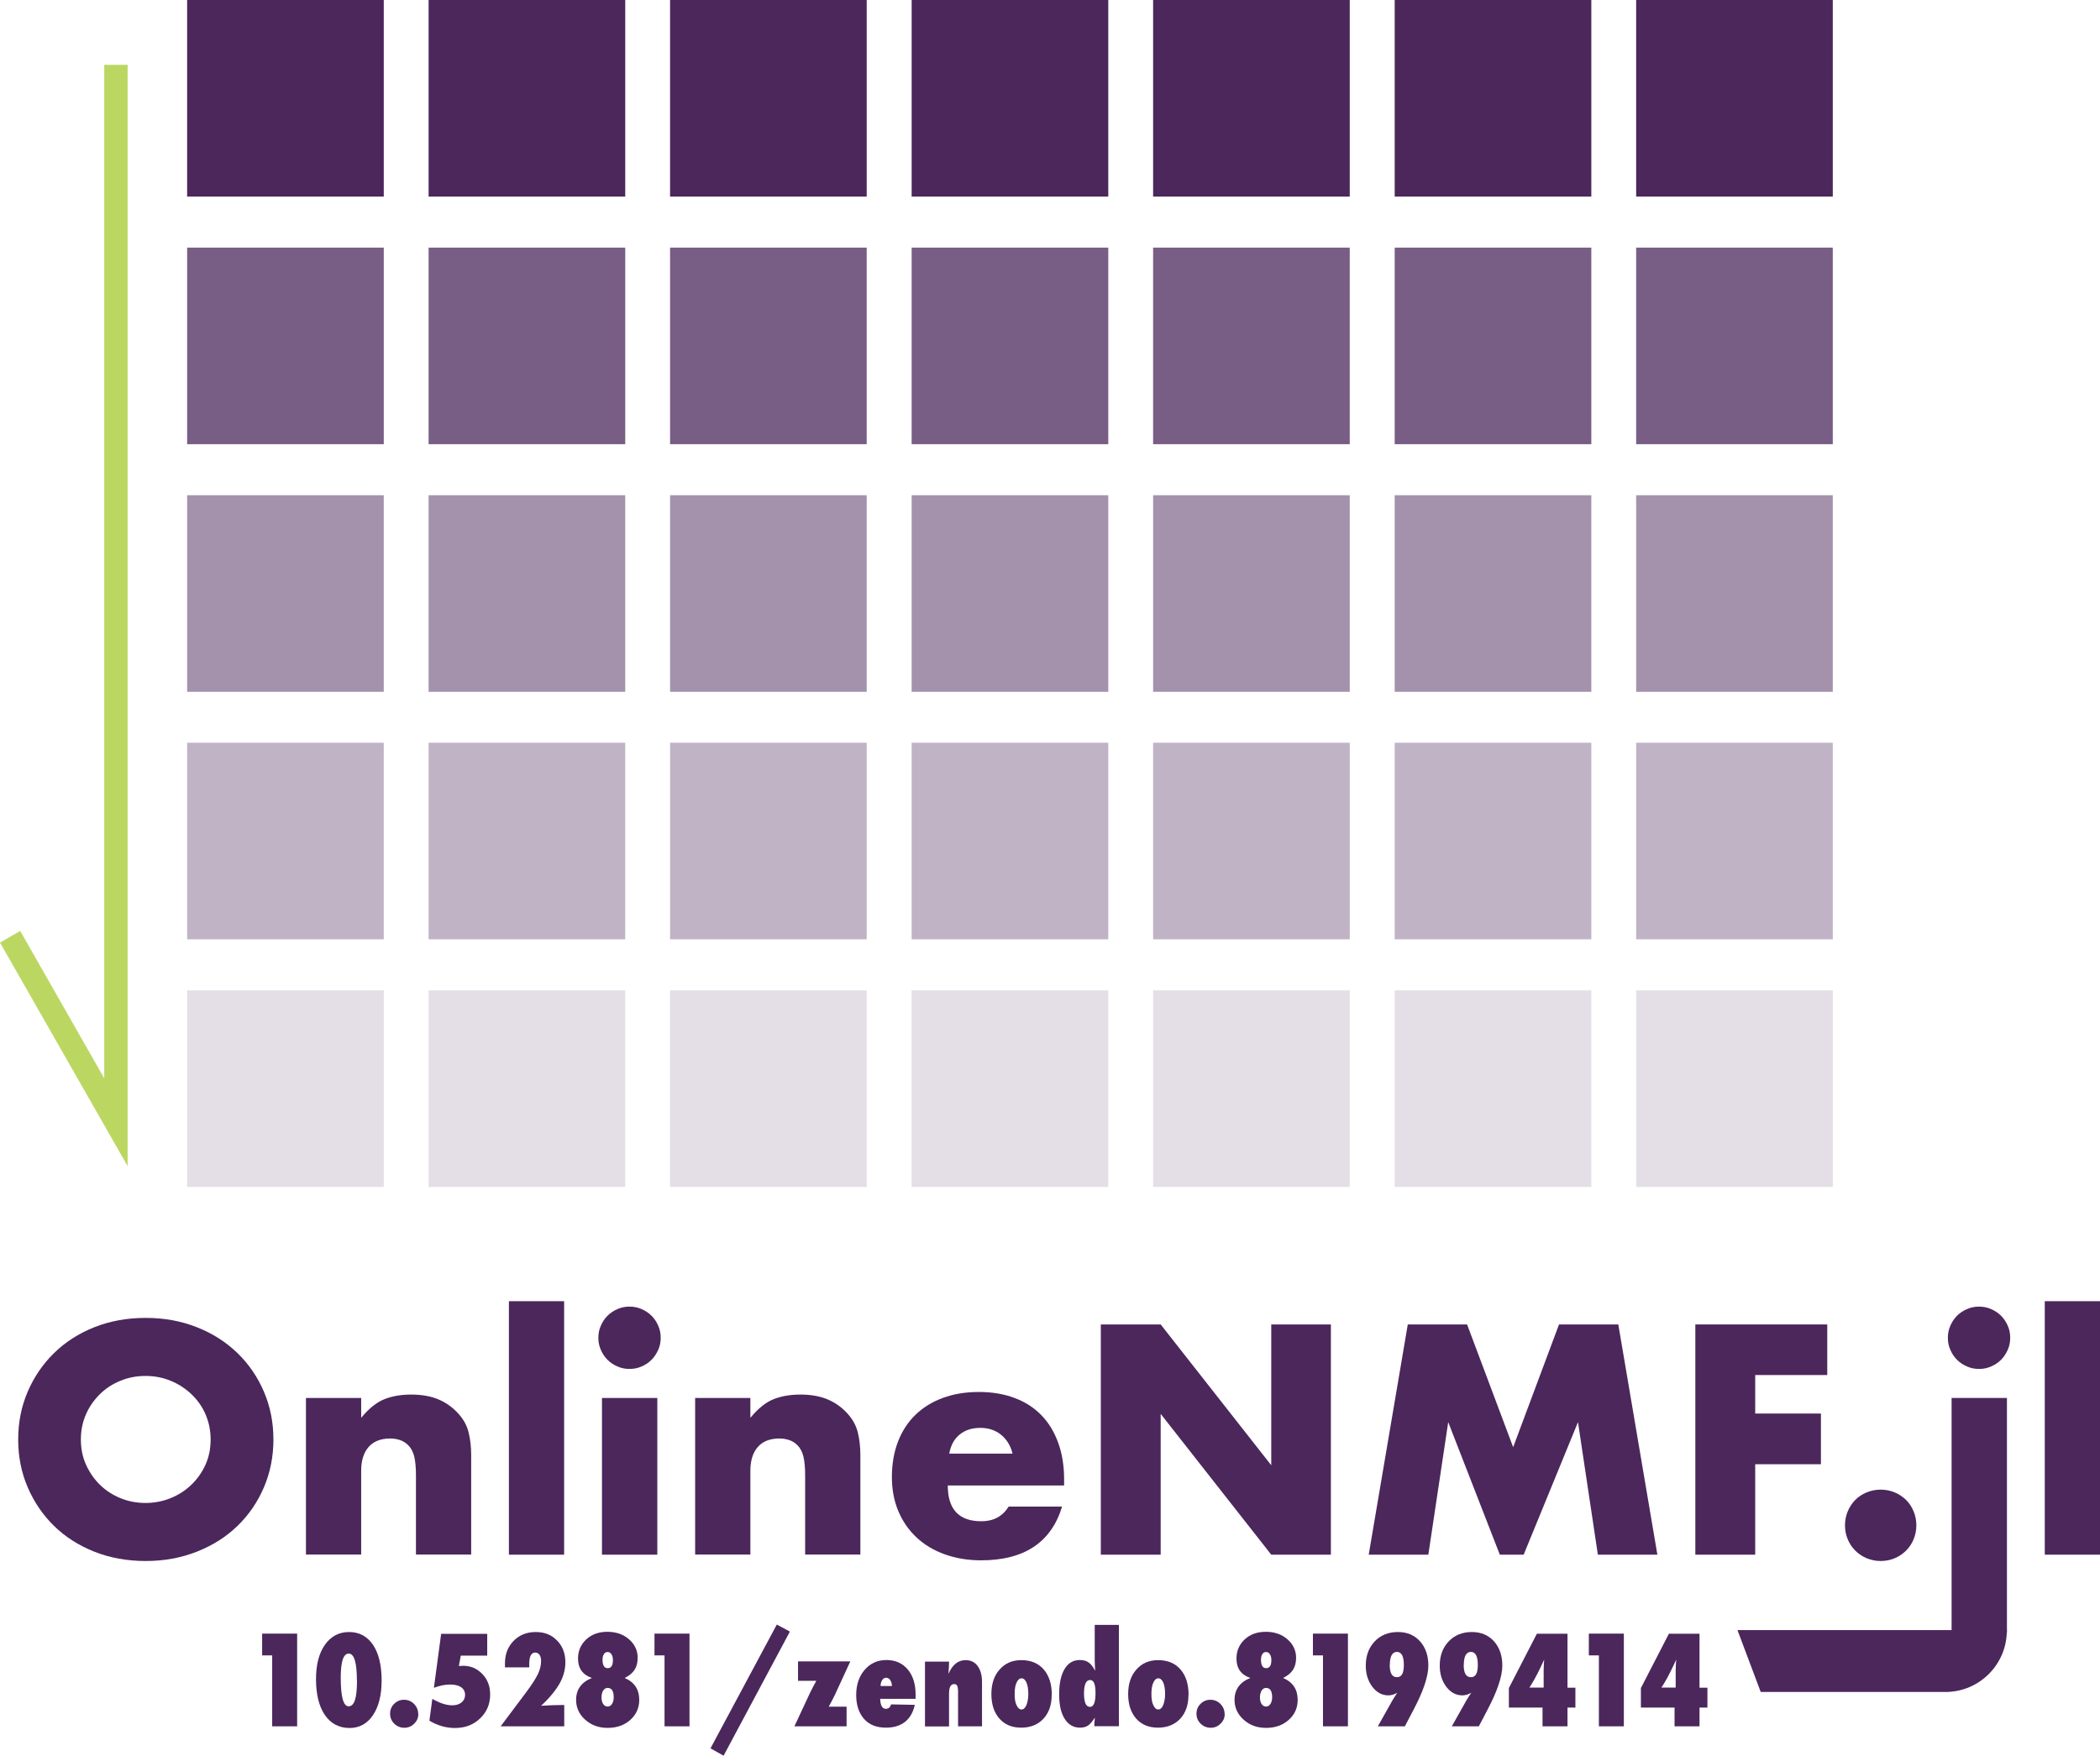 <?xml version="1.0" encoding="UTF-8"?><svg id="_レイヤー_2" xmlns="http://www.w3.org/2000/svg" viewBox="0 0 185.94 155.49"><defs><style>.cls-1{fill:#bbd762;}.cls-2,.cls-3,.cls-4,.cls-5,.cls-6{fill:#4b275c;}.cls-3{opacity:.15;}.cls-4{opacity:.5;}.cls-5{opacity:.75;}.cls-6{opacity:.35;}</style></defs><g id="design"><path class="cls-2" d="m177.69,144.37h-23.85l2.06,5.48h16.35c3,0,5.44-2.43,5.44-5.44v-.05Z"/><rect class="cls-2" x="16.57" width="17.41" height="17.41"/><rect class="cls-2" x="37.95" width="17.41" height="17.41"/><rect class="cls-2" x="59.33" width="17.41" height="17.41"/><rect class="cls-2" x="80.72" width="17.41" height="17.41"/><rect class="cls-2" x="102.1" width="17.41" height="17.41"/><rect class="cls-2" x="123.49" width="17.41" height="17.41"/><rect class="cls-2" x="144.87" width="17.41" height="17.41"/><rect class="cls-5" x="16.57" y="21.93" width="17.41" height="17.41"/><rect class="cls-5" x="37.95" y="21.93" width="17.41" height="17.41"/><rect class="cls-5" x="59.33" y="21.93" width="17.41" height="17.41"/><rect class="cls-5" x="80.72" y="21.93" width="17.41" height="17.41"/><rect class="cls-5" x="102.1" y="21.93" width="17.41" height="17.41"/><rect class="cls-5" x="123.49" y="21.93" width="17.41" height="17.41"/><rect class="cls-5" x="144.87" y="21.93" width="17.41" height="17.41"/><rect class="cls-4" x="16.57" y="43.86" width="17.41" height="17.41"/><rect class="cls-4" x="37.95" y="43.86" width="17.41" height="17.41"/><rect class="cls-4" x="59.33" y="43.86" width="17.41" height="17.41"/><rect class="cls-4" x="80.72" y="43.86" width="17.41" height="17.41"/><rect class="cls-4" x="102.1" y="43.86" width="17.41" height="17.41"/><rect class="cls-4" x="123.49" y="43.86" width="17.41" height="17.41"/><rect class="cls-4" x="144.87" y="43.86" width="17.41" height="17.41"/><rect class="cls-6" x="16.57" y="65.78" width="17.41" height="17.41"/><rect class="cls-6" x="37.95" y="65.78" width="17.41" height="17.41"/><rect class="cls-6" x="59.33" y="65.78" width="17.41" height="17.41"/><rect class="cls-6" x="80.72" y="65.78" width="17.41" height="17.41"/><rect class="cls-6" x="102.1" y="65.78" width="17.41" height="17.41"/><rect class="cls-6" x="123.49" y="65.78" width="17.41" height="17.41"/><rect class="cls-6" x="144.87" y="65.78" width="17.41" height="17.41"/><rect class="cls-3" x="16.57" y="87.71" width="17.41" height="17.41"/><rect class="cls-3" x="37.95" y="87.71" width="17.41" height="17.41"/><rect class="cls-3" x="59.33" y="87.71" width="17.41" height="17.41"/><rect class="cls-3" x="80.72" y="87.71" width="17.41" height="17.41"/><rect class="cls-3" x="102.1" y="87.71" width="17.41" height="17.41"/><rect class="cls-3" x="123.49" y="87.71" width="17.41" height="17.41"/><rect class="cls-3" x="144.87" y="87.71" width="17.41" height="17.41"/><polygon class="cls-1" points="11.3 103.28 0 83.48 1.79 82.45 9.23 95.5 9.23 5.74 11.3 5.74 11.3 103.28"/><path class="cls-2" d="m1.61,127.49c0-1.51.28-2.93.84-4.23.56-1.31,1.34-2.45,2.33-3.42.99-.97,2.18-1.74,3.56-2.29s2.9-.83,4.56-.83,3.16.28,4.54.83c1.39.55,2.58,1.31,3.59,2.29,1,.97,1.78,2.11,2.34,3.42s.84,2.72.84,4.23-.28,2.92-.84,4.23-1.34,2.45-2.34,3.42c-1,.97-2.2,1.73-3.59,2.28-1.39.55-2.9.83-4.54.83s-3.18-.28-4.56-.83-2.57-1.31-3.56-2.28c-.99-.97-1.77-2.12-2.33-3.42-.56-1.31-.84-2.72-.84-4.23Zm5.55,0c0,.81.15,1.56.46,2.24s.72,1.28,1.24,1.78c.52.51,1.13.9,1.82,1.18.69.28,1.43.42,2.2.42s1.51-.14,2.21-.42c.69-.28,1.31-.67,1.84-1.18.53-.5.95-1.1,1.26-1.78s.46-1.43.46-2.24-.16-1.56-.46-2.25-.73-1.28-1.26-1.78-1.15-.9-1.84-1.18c-.69-.28-1.43-.42-2.21-.42s-1.51.14-2.2.42-1.3.67-1.82,1.18c-.52.51-.94,1.1-1.24,1.78s-.46,1.43-.46,2.25Z"/><path class="cls-2" d="m27.09,123.81h4.89v1.76c.67-.81,1.34-1.36,2.03-1.64s1.49-.42,2.41-.42c.97,0,1.81.16,2.5.47.69.31,1.28.76,1.77,1.34.4.47.67.99.81,1.57.14.58.22,1.24.22,1.97v8.82h-4.89v-7.01c0-.68-.05-1.24-.15-1.66-.1-.42-.28-.76-.53-1.01-.22-.22-.46-.37-.73-.46-.27-.09-.56-.14-.87-.14-.83,0-1.47.25-1.91.75s-.66,1.2-.66,2.12v7.41h-4.89v-13.88Z"/><path class="cls-2" d="m49.95,115.24v22.45h-4.89v-22.45h4.89Z"/><path class="cls-2" d="m52.98,118.48c0-.38.07-.74.22-1.07.14-.33.34-.63.59-.88.25-.25.55-.45.88-.59.33-.15.69-.22,1.07-.22s.73.07,1.07.22.63.34.88.59c.25.25.45.55.59.88.15.33.22.69.22,1.07s-.07.74-.22,1.07c-.15.33-.34.63-.59.88-.25.25-.55.45-.88.59-.33.15-.69.22-1.07.22s-.74-.07-1.07-.22c-.33-.14-.63-.34-.88-.59s-.45-.55-.59-.88c-.15-.33-.22-.69-.22-1.07Zm5.22,5.33v13.88h-4.9v-13.88h4.9Z"/><path class="cls-2" d="m61.55,123.81h4.89v1.76c.67-.81,1.34-1.36,2.03-1.64s1.49-.42,2.41-.42c.97,0,1.81.16,2.5.47.69.31,1.28.76,1.77,1.34.4.47.67.99.81,1.57.14.58.22,1.24.22,1.97v8.82h-4.89v-7.01c0-.68-.05-1.24-.15-1.66-.1-.42-.28-.76-.53-1.01-.22-.22-.46-.37-.73-.46-.27-.09-.56-.14-.87-.14-.83,0-1.47.25-1.91.75s-.66,1.2-.66,2.12v7.41h-4.89v-13.88Z"/><path class="cls-2" d="m83.92,131.57c0,2.11.99,3.16,2.98,3.16,1.06,0,1.87-.43,2.41-1.3h4.73c-.96,3.17-3.35,4.76-7.17,4.76-1.17,0-2.24-.18-3.22-.53-.97-.35-1.81-.85-2.5-1.5s-1.23-1.42-1.61-2.33c-.38-.9-.57-1.91-.57-3.03s.18-2.19.54-3.12c.36-.93.87-1.72,1.54-2.37.67-.65,1.47-1.15,2.42-1.5.95-.35,2.01-.53,3.2-.53s2.23.18,3.16.53c.94.35,1.73.86,2.38,1.53s1.14,1.48,1.49,2.45.52,2.05.52,3.26v.51h-10.31Zm5.73-2.84c-.16-.68-.5-1.23-1-1.65-.5-.41-1.12-.62-1.84-.62-.76,0-1.37.2-1.85.6-.48.4-.78.95-.91,1.68h5.6Z"/><path class="cls-2" d="m97.47,137.69v-20.39h5.3l9.79,12.47v-12.47h5.28v20.39h-5.28l-9.79-12.47v12.47h-5.3Z"/><path class="cls-2" d="m121.19,137.69l3.46-20.39h5.25l4.08,10.87,4.06-10.87h5.25l3.46,20.39h-5.27l-1.76-11.74-4.81,11.74h-2.11l-4.57-11.74-1.76,11.74h-5.27Z"/><path class="cls-2" d="m161.79,121.78h-6.38v3.41h5.82v4.49h-5.82v8.01h-5.3v-20.39h11.68v4.49Z"/><path class="cls-2" d="m163.36,135.09c0-.43.08-.84.24-1.23.16-.39.39-.73.67-1.02.29-.29.63-.51,1.02-.67.39-.16.8-.24,1.23-.24s.84.08,1.23.24c.39.16.73.39,1.02.67.29.29.51.63.67,1.02.16.39.24.8.24,1.23s-.08.84-.24,1.23c-.16.39-.39.73-.67,1.01s-.63.52-1.02.68c-.39.16-.8.24-1.23.24s-.84-.08-1.23-.24c-.39-.16-.73-.39-1.02-.68s-.51-.63-.67-1.01c-.16-.39-.24-.8-.24-1.23Z"/><path class="cls-2" d="m172.47,118.48c0-.38.07-.74.22-1.07.14-.33.34-.63.59-.88.25-.25.55-.45.88-.59.33-.15.69-.22,1.07-.22s.73.07,1.07.22.63.34.88.59c.25.25.45.55.59.88.15.33.22.69.22,1.07s-.07.74-.22,1.07c-.15.33-.34.63-.59.88-.25.25-.55.45-.88.59-.33.15-.69.22-1.07.22s-.74-.07-1.07-.22c-.33-.14-.63-.34-.88-.59s-.45-.55-.59-.88c-.15-.33-.22-.69-.22-1.07Z"/><rect class="cls-2" x="172.8" y="123.81" width="4.9" height="20.8"/><path class="cls-2" d="m185.94,115.24v22.45h-4.89v-22.45h4.89Z"/><path class="cls-2" d="m26.32,152.89h-2.22v-6.28h-.89v-1.93h3.1v8.2Z"/><path class="cls-2" d="m33.79,148.85c0,1.28-.26,2.3-.77,3.06-.51.75-1.2,1.13-2.06,1.13-.93,0-1.66-.38-2.19-1.14-.52-.76-.79-1.82-.79-3.18,0-1.29.26-2.3.79-3.05.53-.75,1.24-1.13,2.14-1.13s1.61.38,2.12,1.14c.51.76.76,1.82.76,3.16Zm-2.19-.02c0-1.58-.24-2.38-.72-2.38s-.71.71-.71,2.13c0,1.69.23,2.54.7,2.54.25,0,.44-.19.56-.56.12-.37.18-.95.18-1.73Z"/><path class="cls-2" d="m37.04,151.8c0,.33-.12.62-.37.86-.24.24-.53.36-.87.36s-.64-.12-.89-.36c-.25-.25-.37-.54-.37-.89s.12-.63.36-.87c.24-.24.53-.36.87-.36s.65.12.89.37c.24.24.37.54.37.9Z"/><path class="cls-2" d="m38.02,152.4l.26-1.94c.66.38,1.24.57,1.76.57.34,0,.61-.08.82-.25.21-.17.32-.39.32-.67,0-.29-.12-.52-.35-.68s-.55-.24-.97-.24c-.46,0-.94.1-1.44.29l.64-4.78h4.08v1.93h-2.34l-.17.92c.15-.01.28-.02.37-.02.67,0,1.24.24,1.71.73.46.48.69,1.08.69,1.81,0,.85-.3,1.56-.89,2.12-.59.57-1.33.85-2.23.85-.77,0-1.52-.21-2.25-.64Z"/><path class="cls-2" d="m49.98,152.89h-5.65l2.24-2.99c.25-.34.47-.64.64-.91.17-.27.31-.5.41-.71.19-.39.29-.78.29-1.19,0-.22-.05-.4-.14-.53-.09-.13-.22-.2-.38-.2-.35,0-.53.33-.53,1,0,.04,0,.08,0,.13,0,.05,0,.11,0,.18h-2.15v-.3c-.01-.83.24-1.5.75-2.03.51-.53,1.17-.8,1.97-.8s1.4.25,1.89.75c.49.49.74,1.14.74,1.93,0,.64-.17,1.26-.5,1.86-.17.3-.39.62-.66.95-.27.33-.6.68-.99,1.04.33-.02.67-.04,1.01-.05.34-.01.68-.02,1.04-.02v1.89Z"/><path class="cls-2" d="m55.33,148.62c.85.37,1.27,1.01,1.27,1.93,0,.72-.27,1.31-.8,1.78-.53.47-1.2.7-2,.7s-1.44-.24-1.98-.72c-.54-.48-.81-1.07-.81-1.76,0-.92.47-1.57,1.4-1.94-.82-.28-1.23-.85-1.23-1.72,0-.68.25-1.25.73-1.7.49-.45,1.11-.67,1.87-.67s1.41.22,1.91.66c.51.44.77.99.77,1.64,0,.42-.09.78-.27,1.06-.18.28-.46.52-.86.72Zm-.99,1.7c0-.55-.18-.83-.54-.83-.08,0-.15.02-.22.06-.07.04-.12.1-.17.17s-.08.16-.11.27-.04.22-.04.34c0,.24.05.44.15.59.1.15.23.22.4.22.08,0,.15-.02.21-.06.07-.04.12-.1.17-.17.05-.07.08-.16.11-.26.03-.1.04-.21.04-.34Zm-.07-3.29c0-.22-.04-.39-.13-.52-.08-.13-.2-.2-.34-.2s-.25.06-.33.19c-.08.12-.12.29-.12.49,0,.5.15.75.46.75s.46-.24.46-.71Z"/><path class="cls-2" d="m61.06,152.89h-2.22v-6.28h-.89v-1.93h3.1v8.2Z"/><path class="cls-2" d="m64.06,155.49l-1.15-.65,5.87-10.96,1.16.62-5.87,10.99Z"/><path class="cls-2" d="m74.94,152.89h-4.6l1.39-2.98c.07-.15.15-.31.24-.48.09-.17.19-.36.31-.57h-1.62v-1.72h4.63l-1.35,2.93c-.16.34-.35.7-.56,1.08h1.58v1.74Z"/><path class="cls-2" d="m78.92,150.95l2.08.04c-.15.67-.44,1.17-.87,1.51-.43.34-.99.51-1.69.51-.82,0-1.47-.25-1.93-.77-.46-.52-.7-1.22-.7-2.12s.25-1.65.75-2.23c.5-.58,1.14-.87,1.93-.87s1.41.28,1.88.83c.47.56.7,1.3.7,2.23v.38h-3.14c.03.59.19.88.5.88.24,0,.4-.13.47-.4Zm.05-1.63c0-.11-.01-.2-.04-.29-.03-.09-.06-.16-.1-.23-.04-.06-.1-.11-.16-.15-.06-.04-.13-.06-.2-.06-.15,0-.27.07-.36.21-.09.14-.14.31-.14.52h.99Z"/><path class="cls-2" d="m86.96,152.89h-2.13v-3.04c0-.26-.03-.45-.08-.55-.05-.1-.14-.15-.27-.15-.3,0-.45.28-.45.85v2.9h-2.13v-5.74h2.13c0,.14,0,.27-.01.39,0,.12,0,.23-.02.33l-.02.37c.34-.81.85-1.22,1.51-1.22.46,0,.82.17,1.07.52.26.34.39.82.39,1.43v3.92Z"/><path class="cls-2" d="m93.12,150.11c0,.89-.25,1.59-.73,2.11-.49.52-1.14.79-1.97.79s-1.45-.27-1.93-.8c-.47-.54-.71-1.26-.71-2.17s.24-1.63.73-2.18c.48-.55,1.12-.83,1.92-.83.84,0,1.5.27,1.98.82.48.55.72,1.3.72,2.26Zm-2.07-.07c0-.21-.01-.4-.04-.58s-.07-.32-.12-.44c-.05-.12-.12-.22-.19-.28-.08-.07-.16-.1-.25-.1-.18,0-.33.13-.44.38-.11.22-.17.56-.17,1s.05.77.17,1c.11.25.26.38.44.38.17,0,.32-.13.43-.38.11-.28.17-.61.17-.99Z"/><path class="cls-2" d="m96.89,152.89c0-.06,0-.13.01-.21,0-.08,0-.17.02-.27,0-.06.01-.16.02-.29-.21.33-.41.57-.6.7-.19.13-.43.19-.71.19-.58,0-1.03-.26-1.36-.78-.33-.52-.49-1.24-.49-2.16,0-.97.16-1.72.48-2.25.32-.54.77-.8,1.35-.8.32,0,.58.07.77.21.21.14.4.39.59.74,0-.18-.02-.3-.02-.33l-.02-.58v-3.15h2.14v8.97h-2.18Zm-.91-2.9c0,.79.18,1.18.53,1.18.33,0,.49-.41.49-1.22s-.16-1.16-.48-1.16c-.36,0-.54.4-.54,1.2Z"/><path class="cls-2" d="m105.23,150.11c0,.89-.25,1.59-.73,2.11-.49.52-1.14.79-1.97.79s-1.45-.27-1.93-.8c-.47-.54-.71-1.26-.71-2.17s.24-1.63.73-2.18c.48-.55,1.12-.83,1.92-.83.84,0,1.5.27,1.98.82.48.55.72,1.3.72,2.26Zm-2.07-.07c0-.21-.01-.4-.04-.58s-.07-.32-.12-.44c-.05-.12-.12-.22-.19-.28-.08-.07-.16-.1-.25-.1-.18,0-.33.13-.44.38-.11.22-.17.56-.17,1s.05.77.17,1c.11.25.26.38.44.38.17,0,.32-.13.43-.38.11-.28.17-.61.17-.99Z"/><path class="cls-2" d="m108.44,151.8c0,.33-.12.62-.37.86-.24.24-.53.36-.87.36s-.64-.12-.89-.36c-.25-.25-.37-.54-.37-.89s.12-.63.36-.87c.24-.24.53-.36.87-.36s.65.12.89.37c.24.24.37.54.37.9Z"/><path class="cls-2" d="m113.63,148.62c.85.37,1.27,1.01,1.27,1.93,0,.72-.27,1.31-.8,1.78-.53.47-1.2.7-2,.7s-1.44-.24-1.98-.72c-.54-.48-.81-1.07-.81-1.76,0-.92.47-1.57,1.4-1.94-.82-.28-1.23-.85-1.23-1.72,0-.68.25-1.25.73-1.7.49-.45,1.11-.67,1.87-.67s1.41.22,1.91.66c.51.44.77.99.77,1.64,0,.42-.09.78-.27,1.06-.18.28-.46.52-.86.72Zm-.99,1.7c0-.55-.18-.83-.54-.83-.08,0-.15.02-.22.06-.07.04-.12.1-.17.17s-.08.16-.11.27-.04.22-.04.34c0,.24.05.44.15.59.1.15.23.22.4.22.08,0,.15-.02.21-.06.07-.04.12-.1.17-.17.05-.07.08-.16.11-.26.03-.1.04-.21.04-.34Zm-.07-3.29c0-.22-.04-.39-.13-.52-.08-.13-.2-.2-.34-.2s-.25.06-.33.19c-.08.12-.12.29-.12.49,0,.5.15.75.46.75s.46-.24.46-.71Z"/><path class="cls-2" d="m119.36,152.89h-2.22v-6.28h-.89v-1.93h3.1v8.2Z"/><path class="cls-2" d="m122,152.89l1.31-2.33c.05-.09.11-.19.18-.29.07-.11.15-.23.23-.35-.29.16-.55.23-.78.23-.56,0-1.04-.25-1.43-.76-.39-.52-.58-1.14-.58-1.87,0-.88.26-1.59.79-2.15.52-.55,1.21-.83,2.06-.83.8,0,1.45.27,1.95.82.49.55.74,1.26.74,2.15,0,.95-.44,2.27-1.33,3.95l-.75,1.43h-2.38Zm1.05-5.44c0,.73.21,1.09.64,1.09s.61-.37.61-1.1-.2-1.14-.61-1.14-.63.38-.63,1.15Z"/><path class="cls-2" d="m128.55,152.89l1.31-2.33c.05-.09.11-.19.18-.29.07-.11.15-.23.23-.35-.29.16-.55.23-.78.23-.56,0-1.04-.25-1.43-.76-.39-.52-.58-1.14-.58-1.87,0-.88.26-1.59.79-2.15.52-.55,1.21-.83,2.06-.83.8,0,1.45.27,1.95.82.49.55.74,1.26.74,2.15,0,.95-.44,2.27-1.33,3.95l-.75,1.43h-2.38Zm1.05-5.44c0,.73.21,1.09.64,1.09s.61-.37.61-1.1-.2-1.14-.61-1.14-.63.38-.63,1.15Z"/><path class="cls-2" d="m138.79,152.89h-2.21v-1.66h-2.98v-1.73l2.48-4.81h2.71v4.78h.7v1.76h-.7v1.66Zm-2.11-3.43v-1.54c0-.07,0-.18.01-.34,0-.16.02-.36.04-.6l-.33.7c-.16.34-.33.66-.49.96s-.33.57-.49.82h1.25Z"/><path class="cls-2" d="m143.79,152.89h-2.22v-6.28h-.89v-1.93h3.1v8.2Z"/><path class="cls-2" d="m150.48,152.89h-2.21v-1.66h-2.98v-1.73l2.48-4.81h2.71v4.78h.7v1.76h-.7v1.66Zm-2.11-3.43v-1.54c0-.07,0-.18.01-.34,0-.16.02-.36.04-.6l-.33.7c-.16.34-.33.66-.49.96s-.33.57-.49.82h1.25Z"/></g></svg>
